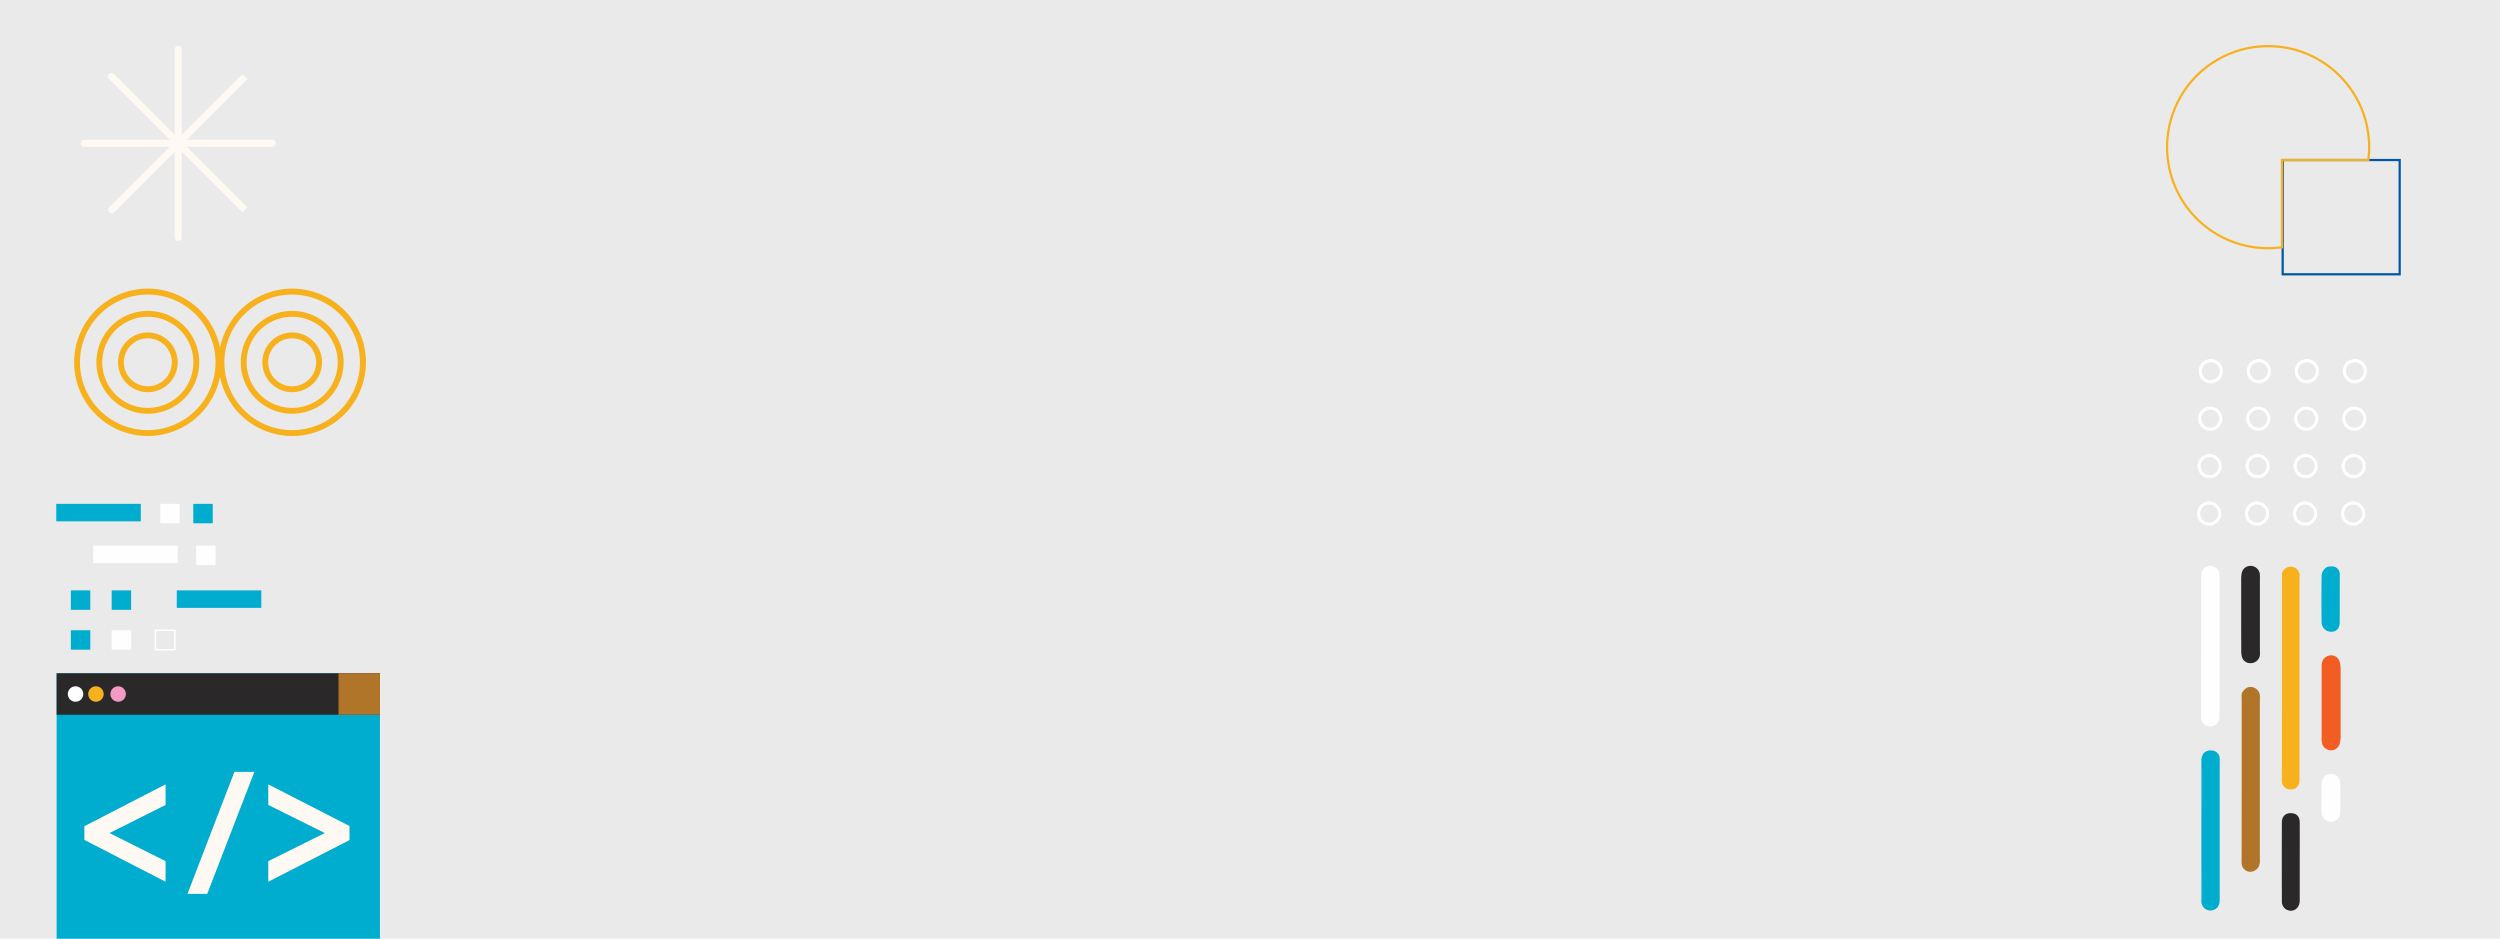 <svg id="Layer_1" data-name="Layer 1" xmlns="http://www.w3.org/2000/svg" viewBox="0 0 1113.55 418.13"><defs><style>.cls-1{fill:#ebeaeb;}.cls-2,.cls-3{fill:none;stroke-miterlimit:10;}.cls-2{stroke:#0058a2;}.cls-3{stroke:#f7b11d;}.cls-4{fill:#00adcf;}.cls-5{fill:#2a2828;}.cls-6{fill:#b1752a;}.cls-7{fill:#fefefe;}.cls-8{fill:#f7b11d;}.cls-9{fill:#f39bc2;}.cls-10{fill:#fff9f4;}.cls-11{fill:#fff;}.cls-12{fill:#f15d22;}</style></defs><rect class="cls-1" width="1113.55" height="418.13"/><rect class="cls-2" x="1016.75" y="71.28" width="52.11" height="50.9"/><path class="cls-3" d="M1055.26,65.56a46.84,46.84,0,0,1-.36,5.72h-38.47v38.85a46.29,46.29,0,0,1-6.16.42,45,45,0,1,1,45-45Z"/><rect class="cls-4" x="25.23" y="299.89" width="144.01" height="118.24"/><rect class="cls-5" x="25.23" y="299.89" width="144.01" height="18.47"/><rect class="cls-6" x="150.78" y="299.89" width="18.47" height="18.47"/><circle class="cls-7" cx="33.65" cy="309.13" r="3.45"/><circle class="cls-8" cx="42.73" cy="309.13" r="3.45"/><circle class="cls-9" cx="52.62" cy="309.13" r="3.45"/><polygon class="cls-10" points="37.59 374.12 73.75 392.75 73.75 383.58 48.77 371.06 73.75 358.53 73.75 349.36 37.59 368 37.59 374.12"/><polygon class="cls-10" points="83.5 398.16 92.3 398.16 113.29 343.81 104.41 343.81 83.5 398.16"/><polygon class="cls-10" points="119.5 349.37 119.5 358.54 144.67 371.06 119.5 383.58 119.5 392.74 155.67 374.19 155.67 367.93 119.5 349.37"/><path class="cls-11" d="M984.73,170.73a5.39,5.39,0,1,1,5.38-5.39A5.39,5.39,0,0,1,984.73,170.73Zm0-9.4a4,4,0,1,0,4,4A4,4,0,0,0,984.73,161.33Z"/><path class="cls-11" d="M1006.13,170.73a5.39,5.39,0,1,1,5.38-5.39A5.39,5.39,0,0,1,1006.13,170.73Zm0-9.4a4,4,0,1,0,4,4A4,4,0,0,0,1006.13,161.33Z"/><path class="cls-11" d="M1027.52,170.73a5.39,5.39,0,1,1,5.38-5.39A5.4,5.4,0,0,1,1027.52,170.73Zm0-9.4a4,4,0,1,0,4,4A4,4,0,0,0,1027.52,161.33Z"/><path class="cls-11" d="M1048.92,170.73a5.39,5.39,0,1,1,5.38-5.39A5.39,5.39,0,0,1,1048.92,170.73Zm0-9.4a4,4,0,1,0,4,4A4,4,0,0,0,1048.92,161.33Z"/><path class="cls-11" d="M984.47,191.87a5.39,5.39,0,1,1,5.38-5.38A5.38,5.38,0,0,1,984.47,191.87Zm0-9.4a4,4,0,1,0,4,4A4,4,0,0,0,984.47,182.47Z"/><path class="cls-11" d="M1005.87,191.87a5.39,5.39,0,1,1,5.38-5.38A5.38,5.38,0,0,1,1005.87,191.87Zm0-9.4a4,4,0,1,0,4,4A4,4,0,0,0,1005.87,182.47Z"/><path class="cls-11" d="M1027.26,191.87a5.39,5.39,0,1,1,5.38-5.38A5.39,5.39,0,0,1,1027.26,191.87Zm0-9.4a4,4,0,1,0,4,4A4,4,0,0,0,1027.26,182.47Z"/><path class="cls-11" d="M1048.66,191.87a5.39,5.39,0,1,1,5.38-5.38A5.38,5.38,0,0,1,1048.66,191.87Zm0-9.4a4,4,0,1,0,4,4A4,4,0,0,0,1048.66,182.47Z"/><path class="cls-11" d="M984.21,213a5.38,5.38,0,1,1,5.38-5.38A5.38,5.38,0,0,1,984.21,213Zm0-9.39a4,4,0,1,0,4,4A4,4,0,0,0,984.21,203.62Z"/><path class="cls-11" d="M1005.61,213a5.38,5.38,0,1,1,5.38-5.38A5.39,5.39,0,0,1,1005.61,213Zm0-9.39a4,4,0,1,0,4,4A4,4,0,0,0,1005.61,203.62Z"/><path class="cls-11" d="M1027,213a5.38,5.38,0,1,1,5.38-5.38A5.39,5.39,0,0,1,1027,213Zm0-9.39a4,4,0,1,0,4,4A4,4,0,0,0,1027,203.62Z"/><path class="cls-11" d="M1048.4,213a5.38,5.38,0,1,1,5.38-5.38A5.38,5.38,0,0,1,1048.4,213Zm0-9.39a4,4,0,1,0,4,4A4,4,0,0,0,1048.4,203.62Z"/><path class="cls-11" d="M984,234.16a5.39,5.39,0,1,1,5.38-5.39A5.39,5.39,0,0,1,984,234.16Zm0-9.4a4,4,0,1,0,4,4A4,4,0,0,0,984,224.76Z"/><path class="cls-11" d="M1005.35,234.16a5.39,5.39,0,1,1,5.38-5.39A5.4,5.4,0,0,1,1005.35,234.16Zm0-9.4a4,4,0,1,0,4,4A4,4,0,0,0,1005.35,224.76Z"/><path class="cls-11" d="M1026.74,234.16a5.39,5.39,0,1,1,5.38-5.39A5.39,5.39,0,0,1,1026.74,234.16Zm0-9.4a4,4,0,1,0,4,4A4,4,0,0,0,1026.74,224.76Z"/><path class="cls-11" d="M1048.14,234.16a5.39,5.39,0,1,1,5.38-5.39A5.39,5.39,0,0,1,1048.14,234.16Zm0-9.4a4,4,0,1,0,4,4A4,4,0,0,0,1048.14,224.76Z"/><rect class="cls-4" x="25.06" y="224.43" width="37.66" height="7.79"/><rect class="cls-7" x="41.51" y="243.05" width="37.66" height="7.79"/><rect class="cls-4" x="78.74" y="262.97" width="37.66" height="7.79"/><rect class="cls-4" x="31.56" y="262.97" width="8.66" height="8.66"/><rect class="cls-4" x="49.74" y="262.97" width="8.66" height="8.66"/><rect class="cls-4" x="31.56" y="280.72" width="8.66" height="8.66"/><rect class="cls-7" x="49.74" y="280.72" width="8.66" height="8.66"/><path class="cls-11" d="M78.2,289.71H68.89V280.4H78.2Zm-8.66-.65h8v-8h-8Z"/><rect class="cls-7" x="87.39" y="243.05" width="8.66" height="8.66"/><rect class="cls-7" x="71.38" y="224.43" width="8.66" height="8.66"/><rect class="cls-4" x="86.1" y="224.43" width="8.66" height="8.66"/><path class="cls-10" d="M79.41,107.31a1.55,1.55,0,0,1-1.55-1.54V21.89a1.55,1.55,0,0,1,3.1,0v83.88A1.54,1.54,0,0,1,79.41,107.31Z"/><path class="cls-10" d="M121.33,65.38H37.49a1.55,1.55,0,0,1,0-3.1h83.84a1.55,1.55,0,0,1,0,3.1Z"/><path class="cls-10" d="M49.77,95a1.55,1.55,0,0,1-1.09-2.64L108,33.08l2.19,2.19L50.86,94.58A1.55,1.55,0,0,1,49.77,95Z"/><path class="cls-10" d="M108,94.58,48.68,35.27a1.55,1.55,0,1,1,2.18-2.19l59.29,59.31Z"/><path class="cls-8" d="M65.86,194.2a32.82,32.82,0,1,1,32.8-32.81A32.84,32.84,0,0,1,65.86,194.2Zm0-63A30.19,30.19,0,1,0,96,161.39,30.22,30.22,0,0,0,65.86,131.2Z"/><path class="cls-8" d="M65.86,184.3a22.91,22.91,0,1,1,22.9-22.91A22.93,22.93,0,0,1,65.86,184.3Zm0-43.2a20.29,20.29,0,1,0,20.28,20.29A20.3,20.3,0,0,0,65.86,141.1Z"/><path class="cls-8" d="M65.86,174.69a13.3,13.3,0,1,1,13.3-13.3A13.31,13.31,0,0,1,65.86,174.69Zm0-24a10.68,10.68,0,1,0,10.67,10.68A10.69,10.69,0,0,0,65.86,150.71Z"/><path class="cls-8" d="M130.15,194.2A32.82,32.82,0,1,1,163,161.39,32.85,32.85,0,0,1,130.15,194.2Zm0-63a30.19,30.19,0,1,0,30.18,30.19A30.22,30.22,0,0,0,130.15,131.2Z"/><path class="cls-8" d="M130.15,184.3a22.91,22.91,0,1,1,22.9-22.91A22.94,22.94,0,0,1,130.15,184.3Zm0-43.2a20.29,20.29,0,1,0,20.28,20.29A20.3,20.3,0,0,0,130.15,141.1Z"/><path class="cls-8" d="M130.15,174.69a13.3,13.3,0,1,1,13.3-13.3A13.31,13.31,0,0,1,130.15,174.69Zm0-24a10.68,10.68,0,1,0,10.67,10.68A10.69,10.69,0,0,0,130.15,150.71Z"/><path class="cls-8" d="M1016.42,301.75V257.88a22.45,22.45,0,0,1,0-2.32,4,4,0,0,1,7.83.07c.06.67,0,1.35,0,2V346c0,.59,0,1.17,0,1.75-.15,2.37-1.58,3.89-3.82,3.88a3.77,3.77,0,0,1-4.05-4c0-.68,0-1.36,0-2Z"/><path class="cls-6" d="M998.48,347.1q0-17.87,0-35.72c0-1.13-.27-2.35.51-3.36,1-1.27,2.15-2.28,3.9-2a4.16,4.16,0,0,1,3.69,3.56,15,15,0,0,1,0,2.32v70.56a6.83,6.83,0,0,1-.56,3.67,4.4,4.4,0,0,1-4.42,2.14,4.06,4.06,0,0,1-3.14-3.69c-.07-.86,0-1.74,0-2.61Z"/><path class="cls-7" d="M980.48,287.78q0-14.8,0-29.63c0-.77,0-1.55,0-2.32a4,4,0,0,1,4-3.79,4.09,4.09,0,0,1,4.14,3.68,14.6,14.6,0,0,1,0,1.75v60.71c0,.29,0,.58,0,.87-.08,2.78-1.73,4.54-4.2,4.5s-4-1.7-4-4.39c0-7.75,0-15.5,0-23.24Z"/><path class="cls-4" d="M980.54,369.75c0-10.35.07-20.7,0-31.05,0-2.76,1.73-4.74,4.72-4.41a3.67,3.67,0,0,1,3.44,3.3,12.61,12.61,0,0,1,0,1.74q0,30.46,0,60.93c0,2-.28,3.93-2.34,4.86a4,4,0,0,1-5.79-3.17,15.26,15.26,0,0,1,0-2Q980.54,384.83,980.54,369.75Z"/><path class="cls-5" d="M998.26,273.88c0-5.23,0-10.45,0-15.67a14.44,14.44,0,0,1,.23-2.87,3.93,3.93,0,0,1,4.14-3.27,4.13,4.13,0,0,1,3.89,3.31,11.83,11.83,0,0,1,.08,2.31v32.2a12.37,12.37,0,0,1,0,2,4.13,4.13,0,0,1-4,3.49,3.83,3.83,0,0,1-4.1-3.27,11.65,11.65,0,0,1-.2-2.88Q998.26,281.56,998.26,273.88Z"/><path class="cls-12" d="M1034.1,312.77c0-5.32,0-10.64,0-16,0-1.87.52-3.42,2.26-4.35a3.93,3.93,0,0,1,5.71,2.14,11.47,11.47,0,0,1,.49,3.71q0,14.81,0,29.6a11.91,11.91,0,0,1-.37,3.15,4,4,0,0,1-3.94,3.2,4.29,4.29,0,0,1-4.07-3.5,12.78,12.78,0,0,1-.07-2.32Z"/><path class="cls-5" d="M1024.35,383.69v15.94c0,.58,0,1.16,0,1.74-.12,2.46-1.67,4.2-3.82,4.28a4,4,0,0,1-4.14-4.24q-.07-17.54,0-35.07c0-2.7,1.61-4.22,4.1-4.15s3.83,1.53,3.85,4.1C1024.39,372.09,1024.35,377.89,1024.35,383.69Z"/><path class="cls-4" d="M1042.17,266.58c0,3.47,0,6.95,0,10.43,0,2.76-1.26,4.23-3.55,4.38a4.28,4.28,0,0,1-4.54-4.23c-.09-6.86-.07-13.73,0-20.59,0-1.83,1.57-4,3-4.18,1.62-.23,3.25-.28,4.45,1.31a3.65,3.65,0,0,1,.65,2.44Z"/><path class="cls-7" d="M1034.1,355.33c0-2,0-4.06,0-6.1.06-2.6,1.67-4.39,3.94-4.48a3.92,3.92,0,0,1,4.33,4.06c.16,4.35.16,8.72,0,13.07A4,4,0,0,1,1038,366c-2.29-.12-3.85-1.88-3.92-4.54C1034.05,359.4,1034.1,357.37,1034.1,355.33Z"/></svg>